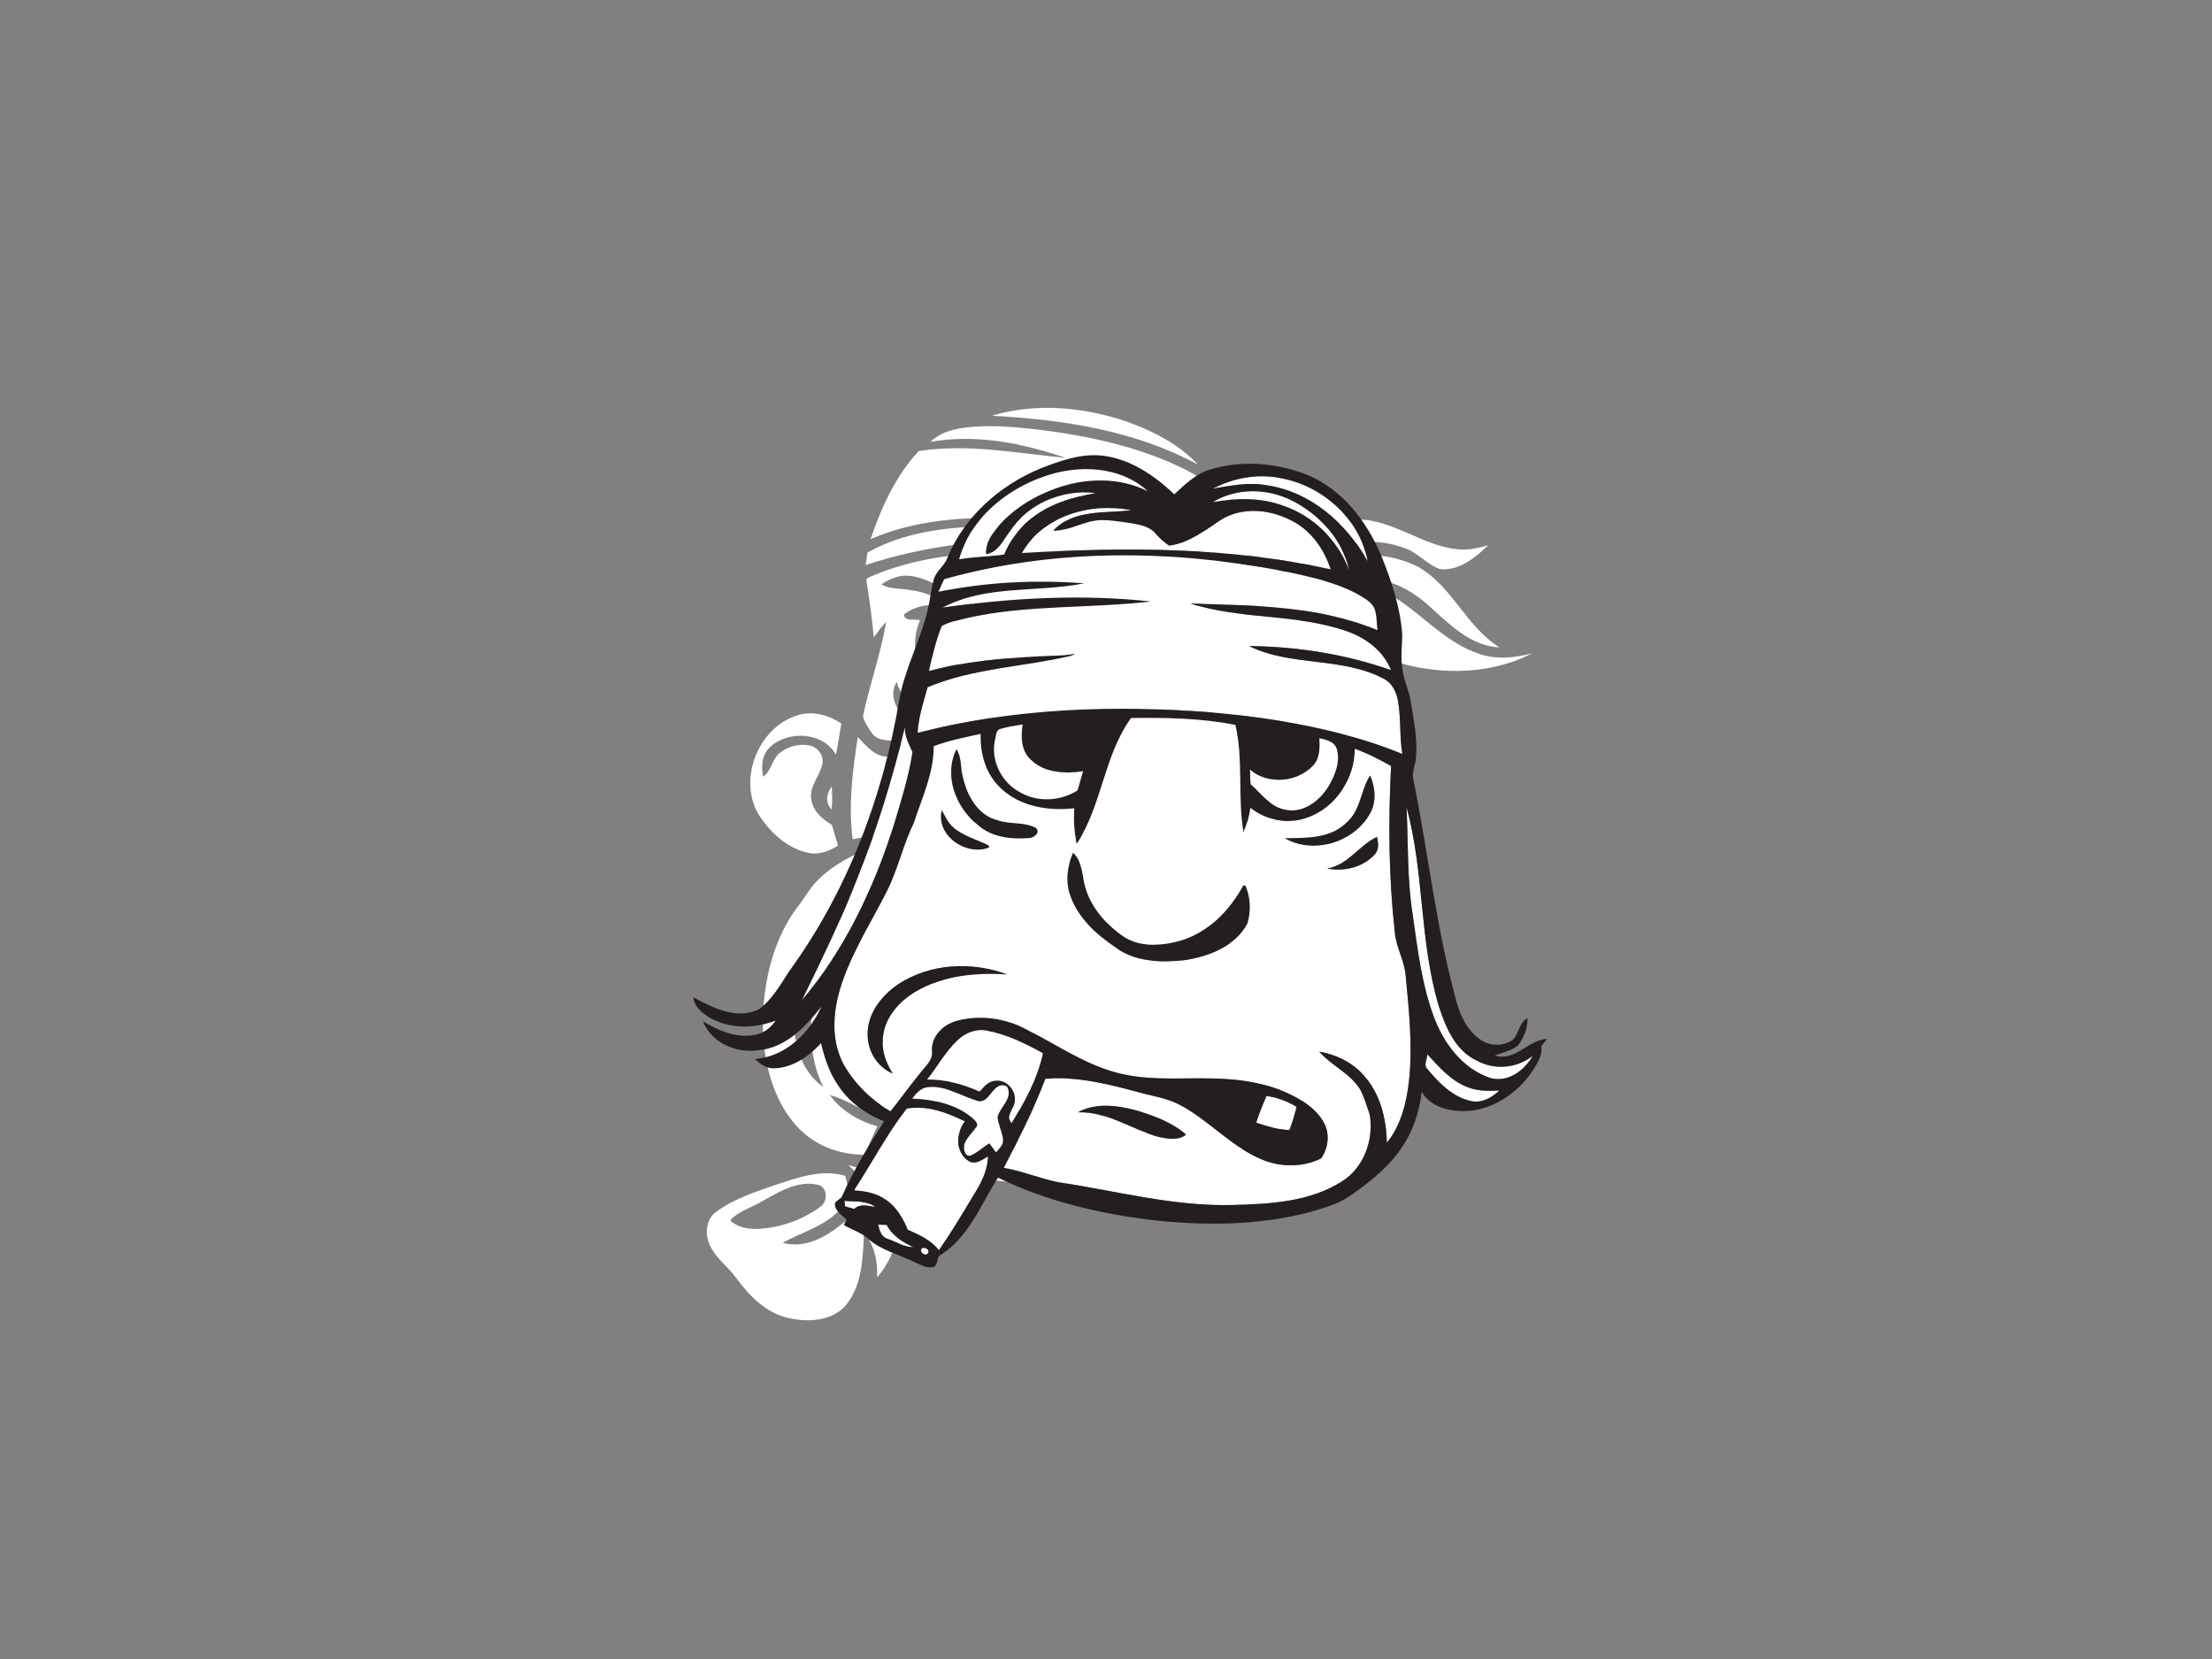<?xml version="1.0" encoding="utf-8"?>
<!-- Generator: Adobe Illustrator 17.0.0, SVG Export Plug-In . SVG Version: 6.00 Build 0)  -->
<!DOCTYPE svg PUBLIC "-//W3C//DTD SVG 1.1//EN" "http://www.w3.org/Graphics/SVG/1.1/DTD/svg11.dtd">
<svg version="1.1" id="Layer_1" xmlns="http://www.w3.org/2000/svg" xmlns:xlink="http://www.w3.org/1999/xlink" x="0px" y="0px"
	 width="800px" height="600px" viewBox="0 0 800 600" enable-background="new 0 0 800 600" xml:space="preserve">
<rect x="0" y="0" width="800" height="600" fill="#808080" stroke="none"/>
<path fill="#FFFFFF" d="M358.72,150.35c15.93-4.8,33.31-3.15,48.92,2.16c9.42,3.42,18.75,8.14,25.65,15.57
	C410.52,155.64,384.3,151.75,358.72,150.35z"/>
<path fill="#FFFFFF" d="M348.51,154.71c8.49-1.13,17.08-0.43,25.55,0.49c18.93,2.24,37.98,6.22,55.11,14.86
	c7,3.79,14.47,8.06,18.33,15.34c1.69,2.49,2.92,5.26,3.57,8.21c-18.59-7.15-38.1-12.04-57.94-13.92c-6.11-0.5-12.28-1.03-18.39-0.33
	c25.69,4.71,52.34,7.47,76.21,18.82c0,1.78,0,3.55,0.02,5.33c-23.7-6.72-48.45-9.14-73.02-8.85c-21.91,0.37-44.02,2.75-64.89,9.7
	c0.21-1.52,0.45-3.02,0.67-4.52c15.52-8.71,33.84-9.76,51.25-9.46c19.1,0.45,38.1,2.73,57.2,3.29c-16.2-3.2-32.69-4.98-49.16-6.07
	c-19.54-0.92-39.92-0.55-58.16,7.38c3.89-11.48,9.07-22.9,17.41-31.85c17.65-2.77,35.51,0.76,53.11,2.47
	c-15.61-5.34-32.41-8.73-48.88-5.78C339.67,156.59,344.17,155.34,348.51,154.71z"/>
<path fill="#FFFFFF" d="M479.28,191.94c4.97-3.17,11-4.82,16.87-3.56c10.75,2.01,19.9,9.16,30.89,10.25
	c3.81,0.49,7.59-0.42,11.23-1.46c-4.71,4.49-10.47,9.33-17.43,8.67c-4.56-1.53-7.7-5.63-12.18-7.36c-8.23-3.23-17.9-3.6-25.96,0.3
	C481.65,196.45,480.45,194.2,479.28,191.94z"/>
<path fill="#FFFFFF" d="M461.44,188.46c5.18-0.84,10.93,0.59,14.14,5c5.67,7.53,6.3,19.26,0.23,26.73
	c-0.45-6.61,0.28-13.56-2.32-19.81c-0.77-2.18-2.77-3.38-4.74-4.31c3.16,8.4,5.02,18.3,1.06,26.74c-2.07,4.53-7.49,5.69-11.95,4.59
	c-1.02-2.27-2.21-4.45-3.68-6.46c-0.57-10.18,3.36-20.4,0.51-30.47c1.9,0.38,4.14,0.83,4.97,2.87c2.84,6.12,1.93,13.12,3,19.64
	C467.31,205.61,465.75,195.64,461.44,188.46z"/>
<path fill="#FFFFFF" d="M316.67,207.77c17.82-7.25,37.37-8.32,56.39-8.41c18.66,0.03,37.28,1.47,55.93,1.97
	c7.27,0.08,14.86,1.39,20.87,5.74c-0.11,6.94-0.11,13.96-1.89,20.72c-1.83-1.65-3.84-3.05-6.06-4.1c1.68,9.5,9.04,17.38,8.73,27.35
	c0.18,4.38-2.98,8.03-6.6,10.07c-3.88,2.38-8.38,3.34-12.78,4.22c5.23,6.58,15.36,4,20.56-1.29c1.53,12.46,2.16,25.07,0.92,37.58
	c-10.97-4.71-23.95-5.12-35.17-1.11c11.05,1.67,22.74,1.06,33.11,5.79c9.98,5.09,15.67,15.38,19.57,25.44
	c7.44,16.39,9.19,35.21,5.45,52.78c-2.43,11-7.97,22.36-18.38,27.77c-14.61,7.87-31.11,11.32-47.38,13.75
	c-11.87,1.58-23.87,2.68-35.85,2.21c-12.68-1.1-25.41-2.2-37.86-4.99c0.63-3.63,1.53-7.19,2.54-10.72
	c8.22,3.71,17.4,3.05,26.18,3.19c18.36,0.46,37.02,1.07,55.02-3.27c4.93-1.27,9.83-2.84,14.3-5.33
	c-28.18,3.88-56.79,7.06-85.21,3.88c-3.19-0.26-6.18-1.44-9.17-2.49c0.56-1.32,1.12-2.62,1.69-3.93c24.5,2,49.32,1.1,73.51-3.4
	c13.07-2.59,26.15-6.03,38.11-11.99c4.81-6.53,4.75-15.47,3.18-23.13c-2.64-11.26-8.32-21.86-16.2-30.32
	c-8.23-6.49-19.56-5.32-29.27-3.92c-28.68,4.92-57.94,6.24-86.95,4.11c-7.84-0.74-15.51,4.09-18.83,11.1
	c-2.92,6.37-4.76,13.2-5.91,20.1c-1.19,8.29-1.66,17.83,3.71,24.85c4.5,5.66,12.3,5.81,18.41,8.75c-0.55,1.1-1.08,2.2-1.61,3.31
	c-6.99-1.52-12.73-6.16-19.6-7.99c4.14,5.72,10.47,9.4,17.18,11.3c-1.57,3.38-3.17,6.75-4.5,10.24
	c-9.31,0.15-18.73-3.52-24.91-10.59c-8.91-10.04-11.91-23.95-12-37.06c0.12-15.36,3.92-31.35,13.73-43.49
	c2.24-3.29,4.37-6.74,7.41-9.37c8.43-7.64,19.46-11.33,30.08-14.8c-6.27-0.69-12.6-0.05-18.75,1.24
	c-1.6-12.33-0.03-24.76,1.86-36.96c3.18,3.21,6.55,7.72,11.68,7.01c2.22-0.11,6.35-1.6,5.06-4.47c-3.46-2.23-8.65-0.17-11.42-3.67
	c-1.34-2-2.95-4.08-3.44-6.44c2.43-11.43,6.42-22.52,8.37-34.06c-1.67,1.7-3.06,3.64-4.47,5.55c-0.59-6.98-1.66-13.89-2.69-20.81
	C314.04,208.56,315.56,208.38,316.67,207.77 M318.79,211.34c3.12,1.88,6.93,1.37,10.39,2.07c4.75,0.54,9.32,2.31,13.08,5.3
	c-5.27-0.34-11.08,0.09-15.34,3.55c0.24,2.71,3.94,1.48,5.83,2.06c-3.04,6.98-2.48,16.19,3.56,21.41c3.27,3,7.92,3.39,12.13,2.9
	c-1.3,2.66-2.39,5.85-5.46,6.94c-7.35,3.8-16.75-1.13-18.68-8.97c-3.62,5.93,1.32,12.65,6.49,15.6c3.54,0.88,7.23,0.94,10.88,1.01
	c-4.53,13.31-3.3,29.7,7.15,39.95c16.25,15.81,45.93,13.24,59.67-4.66c4.19-4.77,6.07-11.32,5.4-17.58
	c-0.67-2.8-0.98-6.34-3.89-7.75c0.04,4.57-0.49,9.22-2.68,13.31c-6.27,12.71-20.52,19.97-34.33,20.39c-5.23,0-11.06-0.03-15.27-3.6
	c-6.58-4.73-9.02-13.38-8.13-21.15c1.18-11.03,6.4-21.66,14.5-29.25c5.31-5.17,13.12-6.08,18.85-10.63
	c-10.59-1.03-19.55,5.31-28.45,9.95c3.1-7.36,8.78-13.07,13.94-18.98c-1.06-5.27-5.85-8.34-10.29-10.62
	c-3.46-1.7-6.26-4.48-9.83-5.94c-6.37-2.84-12.09-7.57-19.22-8.38C325.38,207.77,321.8,209.32,318.79,211.34 M400.94,225.29
	c2,4.74,3.25,9.76,5.31,14.48c1.58,3.64,4.69,6.88,8.77,7.45c4.99,0.71,10.34,0.11,14.78-2.4c4.3-2.44,7.22-6.97,8.08-11.8
	c0.31-5.25-2.79-10.05-6.73-13.27c2.2-0.9,7.49-1.34,6.09-4.85C424.35,213.22,412.08,219.52,400.94,225.29 M430.94,254.47
	c-4.31,1.24-8.72,0.12-12.8-1.36c4.16,7.52,15.03,7.69,21.75,3.79c3.47-1.84,3.67-6.11,2.28-9.36
	C439.06,250.71,435.39,253.56,430.94,254.47 M299.64,330.61c-8.14,10.21-11.98,23.41-12.48,36.33c-0.36,9.64,2.28,20.4,10.63,26.2
	c-7.06-14.08-4.56-30.57-0.98-45.26c1.55-5.14,2.61-10.76,6.26-14.91c4.01-4.6,9.96-6.84,14.14-11.26
	C310.59,322.59,303.81,325.15,299.64,330.61 M454.9,335.12c0.76,8.26,4.81,15.76,6.17,23.92c2.12,11.09,2.78,23.66-3.58,33.55
	c-2.18,3.62-5.88,5.73-9.23,8.08c4.46-0.78,9.19-1.6,12.82-4.54c5.48-4.25,7.3-11.55,7.35-18.19c0.01-11.07-3.17-21.9-7.48-32.01
	C459.18,342.2,457.77,338.18,454.9,335.12z"/>
<path fill="#FFFFFF" d="M484.22,202.72c9.37-3.34,19.94-2.12,28.73,2.33c12.31,7,17.37,21.67,29.37,29.1
	c-10.24-0.49-17.8-8.08-24.95-14.53c-6.56-6.02-15.19-11.16-24.43-9.74c-1.84,0.1-3.07,1.49-4.25,2.7c4.35,1.69,9.15,0.9,13.58,2.19
	c11.42,6.41,19.95,17.54,32.69,21.69c6.23,2.21,12.94,1.47,19.2-0.19c-13.42,6.95-29.44,7.84-44.02,4.52
	c-8.13-1.77-15.4-6.02-22.14-10.74c-3.36-2.58-7.31-5.57-7.87-10.07C481.03,214.11,485.7,208.99,484.22,202.72z"/>
<path fill="#FFFFFF" d="M417.5,222.66c4.65-1.14,10.11-1.16,14.08,1.88c2.83,2.18,3.39,6.16,2.51,9.45
	c-0.98,4.98-5.69,8.07-10.14,9.73c-4.41,1.67-10.37,1.87-13.58-2.15c-2.73-4.27-1.5-9.77,0.07-14.25
	C411.35,224.31,414.86,223.55,417.5,222.66 M422.03,223.14c-3.26,0.47-5.6,3.76-4.84,7.01c0.75,4.49,4.03,9.24,8.82,9.88
	c5.17-0.18,7.42-6.66,6.01-10.98C431.06,224.71,426.34,221.82,422.03,223.14z"/>
<path fill="#FFFFFF" d="M333.45,231.06c1.01-2.48,2.42-4.77,3.58-7.18c6.31,0.86,13.13,0.3,18.94,3.29
	c2.44,3.24,2.23,8.14-0.14,11.4c-3.46,4.82-10.12,7.3-15.84,5.57C334.75,242.59,331.22,236.21,333.45,231.06 M340.42,226.37
	c-3.52,2.52-4.87,7.62-3.23,11.59c1.68,4.04,7.81,5.07,10.77,1.87c1.77-1.8,2.5-4.4,2.52-6.87
	C351.14,227.96,344.51,224.55,340.42,226.37z"/>
<path fill="#FFFFFF" d="M288.48,258.67c5.41-1.7,11.21-0.08,15.8,2.98c-0.57,3.77-1.27,7.53-1.93,11.29
	c-4.71-8.28-17.43-8.93-23.99-2.63c-2.86,2.72-3.08,6.95-2.34,10.6c2.84-2.06,3.18-5.89,5.58-8.28c2.98-2.52,7.13-3.79,11.01-3.06
	c2.89,0.52,5.29,3.34,4.87,6.35c-0.71,4.6-4.96,8.3-4.06,13.2c0.56,4.22,3.98,7.18,7.45,9.22c0.71,2.5,1.45,5,2.21,7.5
	c-3.27,2.03-7.14,3.51-11.01,2.54c-7.33-1.63-13.22-7.11-17.32-13.17C266.51,282.39,274.06,263.06,288.48,258.67z"/>
<path fill="#FFFFFF" d="M459.07,264.29c4.74-3.75,10.71-6.44,16.89-5.5c7.81,1.02,16.14,6.68,16.71,15.14
	c0.6,9.15-3.49,17.9-8.44,25.35c-4.46,5.94-8.77,13.48-16.84,14.64c-3.46-3.33-6.42-7.18-10.3-10.04c0.08-0.61,0.26-1.84,0.35-2.45
	c3.24-0.4,7.11-0.83,8.94-3.96c3.6-6.29,1.15-14.17,4.47-20.56c2.41-4.54,8.61-5.68,13.1-3.88c1.2,0.34,1.36,1.78,1.69,2.79
	c0.75,3.23,1.25,6.53,2.5,9.63c3.37-4.15,3.2-11.13-1.41-14.31c-5.9-4.1-14.44-3.73-20.24,0.38c-3.9,2.72-5.52,7.78-4.68,12.35
	c0.72,4.55,1.93,10.28-2.58,13.33C460.21,286.24,459.82,275.25,459.07,264.29z"/>
<path fill="#FFFFFF" d="M300.79,292.74c-2.43-2.27-1.91-5.89,0.03-8.28C301.01,287.21,301,289.98,300.79,292.74z"/>
<path fill="#FFFFFF" d="M392.16,339.61c7.27,0.49,13.62-4.13,20.79-4.19c3.07-0.29,3.28,3.37,4,5.54c0.76,4.6,2.54,9.73,0.26,14.15
	c-5.07,1.91-9.84,4.77-15.19,5.85c-3.39,0.78-7.64-0.74-8.44-4.43C392.23,350.98,393.25,345.2,392.16,339.61z"/>
<path fill="#FFFFFF" d="M345.2,341.24c12.06,0.51,24.2,0.82,36.19-0.91c-1.06,7.55-0.05,15.59-3.28,22.7
	c-2.84,4.83-8.99,5.94-14.03,7.12c-5.86,1.15-13.49,1.69-17.34-3.88C342.08,358.77,344.24,349.46,345.2,341.24z"/>
<path fill="#FFFFFF" d="M341.06,382.08c10.68-8.11,24.28-11.87,37.58-11.65c-1.37,2.28-4.12,2.72-6.31,3.87
	c-14.54,6.61-29.12,15.72-36.71,30.32c-6.86,12.25-7.08,26.6-10.19,39.97c-1.42,6.3-3.89,12.49-8.23,17.37
	c0.25-5.73-0.9-11.69-4.73-16.14c-0.41,8.72-0.56,18.33-6.05,25.62c-5,6.49-14.25,6.92-21.6,5.16c-7.83-1.85-13.73-7.87-18.35-14.12
	c-3.02-4.26-7.56-7.37-9.79-12.2c-1.82-3.97-1.39-9.49,2.48-12.1c6.56-4.81,14.46-7.25,22.05-9.89c7.82-2.59,16.25-5.49,24.49-3.04
	c1.25,3.9,1.32,8.5-1.52,11.75c-5.46,6.42-14.02,8.47-21.1,12.5c11.08,2.8,20.15-5.5,27.73-12.25c0.39,0.45,1.17,1.35,1.56,1.8
	c1.98-5.27,1.84-11.17,4.53-16.2c1.92-3.38,2.37-7.3,3.65-10.92C324.36,400.32,331.22,389.48,341.06,382.08 M276.1,434.16
	c-3.93,2.55-8.8,3.63-12.03,7.21c2.65,2.52,6.42,3.19,9.97,3.09c8.02-0.41,16.02-3.16,22.51-7.93c2.83-1.73,2.94-6.95-0.52-7.97
	C288.88,426.7,282.13,430.87,276.1,434.16z"/>
<path fill="#FFFFFF" d="M355.35,388.04c8.05-3.43,15.31-10.21,24.64-9.28c2.79-0.18,4.81,2.2,5.29,4.76
	c1.22,5.57,0.48,11.32,1.24,16.95c-10.75,0.86-21.55,1.47-32.34,0.87C354.45,396.89,355,392.47,355.35,388.04z"/>
<path fill="#FFFFFF" d="M306.84,421.34c1.59,0.46,3.16,0.98,4.74,1.49c-0.35,0.6,0.07,1.95-0.99,1.93
	C309.19,423.78,308,422.57,306.84,421.34z"/>
<g id="_x23_ffffffff">
	<path fill="#FFFFFF" d="M377.48,172.36c12.31-4.4,27.64-3.95,37.66,5.31c-10.35-5.2-22.69-4.89-33.4-0.98
		c-8.84,3.21-17.24,8.52-22.7,16.31c-1.6,2.14-2.48,4.72-2.44,7.42c4.36-0.62,6.17-5.09,8.61-8.16
		c6.47-10.16,19.17-15.44,30.97-13.91c-8.57,1.49-17.32,4.04-24.04,9.83c-3.97,3.3-6.95,7.66-8.99,12.38
		c-5.41,0.78-10.9,0.74-16.28,1.74C350.8,187.73,363.65,177.19,377.48,172.36z"/>
	<path fill="#FFFFFF" d="M438.73,176.71c7.71-4.08,16.81-5.58,25.36-3.61c14.71,3.03,27.67,14.78,30.52,29.77
		c-7.66-13.59-20.64-25.06-36.47-27.36C451.63,174.29,445.13,175.64,438.73,176.71z"/>
	<path fill="#FFFFFF" d="M438.68,181.61c8.49-5.26,19.56-5.07,28.37-0.68c9.99,4.94,18.43,14.1,20.82,25.17
		c-4.03-10.81-13-19.6-23.95-23.26C455.84,179.91,447.04,180.08,438.68,181.61z"/>
	<path fill="#FFFFFF" d="M369.58,200c7.68-13.62,25.12-18.38,39.73-15.46c-9.62,1.09-21.18-0.44-28.43,7.41
		c5.97,0.05,11.15-3.63,17.09-3.83c3.75-0.09,7.46,0.59,11.17,1.11c3.17,0.56,6.73,1.19,8.89,3.83c1.37,1.66,2.99,3.08,4.78,4.28
		c7.09-0.84,12.7-5.37,18.47-9.12c8.29-5.43,19.36-3.94,27.5,1.01c6.12,3.72,10.28,9.98,12.51,16.7
		C444.69,197.71,406.84,197.86,369.58,200z"/>
	<path fill="#FFFFFF" d="M341.48,209.47c39.08-11.01,80.72-10.76,120.43-3.34c9.92,1.97,20.08,3.95,29.09,8.75
		c2.23,1.36,4.86,2.65,6.06,5.11c0.91,2.52,0.79,5.26,1.12,7.9c-21.34-8.83-44.93-8.95-67.66-9.61c18.28,5.9,38.2,3.59,56.39,9.96
		c6.92,2.39,13.42,7.1,16.16,14.12c-16.46-5.78-33.9-8.54-51.32-8.7c15.31,7.52,33.73,3.77,48.87,11.9
		c3.03,1.63,4.52,5.01,5.05,8.27c1.03,6.23,0.46,12.61,1.51,18.85c-21.98-8.95-45.62-12.93-69.15-15.04
		c-35.44-2.78-71.57-1.5-106.13,7.38c0.21-5.68,2.12-11.05,3.61-16.47c16.31-6.93,34.36-7.27,51.44-11.26
		c0.66-0.17,1.26-0.46,1.8-0.87c-4.21,0.88-8.52,0.64-12.79,0.94c-13.43,0.75-26.96,1.78-39.99,5.31c1.19-5.49,2.5-11,4.59-16.22
		c3.01-1.77,6.62-2.22,9.95-3.14c21.61-4.61,43.88-3.24,65.73-5.77c-25.09-2.75-50.48-1.29-75.41,2.21
		c15.8-8.35,34.31-5.36,51.27-8.79c-17.6-1.32-35.45-0.47-52.77,3.1C340.03,212.51,340.75,210.98,341.48,209.47z"/>
	<path fill="#FFFFFF" d="M409.07,259.68c12.62-0.19,25.34,0.07,37.77,2.46c2.86,12.73,0.73,25.91,2.87,38.74
		c1.25-2.78,2.13-5.72,2.51-8.73c5.73,4.45,13.62,6.12,20.52,3.57c10.33-3.51,17.15-14.13,17.24-24.88
		c4.61,1.53,8.89,3.85,13.12,6.2c-1.03,20.01-0.88,40.13,1.35,60.05c0.42,5.49,3.51,10.33,3.94,15.81
		c1.19,12.61,2.55,25.33,1.2,37.98c-0.9,7.93-2.9,16.11-8.02,22.44c-0.17-8.74-2.4-17.87-8.43-24.47
		c-4.09-4.69-9.96-7.46-16.03-8.52c4.45,5.11,11.23,7.82,14.84,13.73c1.51,2.86,2.37,6.03,3.45,9.08c1.5,9.07-2.1,19.2-10.12,24.17
		c-11.6,7.38-25.9,8.13-39.27,8.49c-21.39,0.61-42.19-5.06-63.17-8.24c-6.7-1.31-13.03-4.07-19.78-5.21
		c5.42-10.52,10.85-21.07,15.01-32.16c11.53-1.02,22.85,1.91,33.89,4.87c4.84,1.37,9.97,2.02,14.47,4.41
		c10.5,5.48,18.45,14.9,29.39,19.64c6.89,3.05,15.19,3.24,21.98-0.16c2.44-3.5,3.19-8.32,1.34-12.24c-1.82-3.95-5.31-6.81-8.94-9.02
		c-8.17-4.86-17.69-6.99-27.12-7.45c-12.32-0.83-24.85,0.92-37.02-1.74c-12.57-2.76-23.23-10.3-34.54-16.03
		c-7.62-4.16-16.91-5.61-25.33-3.29c-4.88,1.24-9.35,5.44-9.12,10.78c0.49,3.41-2.37,5.61-4.19,8.06
		c-3.75,4.54-7.14,9.35-10.84,13.93c-6.9-4.12-12.98-9.96-16.93-17c-5.13-9.53-3.7-21.07-0.11-30.87
		c3.95-11.06,10.33-20.99,15.6-31.42c4.12-8.01,5.94-16.95,9.9-25.02c2.92-9.09,7.26-18.02,7.19-27.77
		c5.48-2.14,11.28-3.2,16.99-4.5c-0.29,7.16,1.86,14.7,7.25,19.68c6.99,6.69,17.28,8.34,26.58,7.26c-0.24,4.29-0.02,8.61,0.91,12.83
		C398.59,291.18,399.2,273.3,409.07,259.68 M353.66,298.37c4.93,4.45,12.02,5.22,18.37,4.74c1.84,0.02,4.48-1.95,2.56-3.72
		c-4.22-2.23-9.31-1.17-13.77-2.73c-7.08-1.73-11.07-8.86-12.57-15.49c-1.01-3.34-0.35-7.13-2.32-10.14
		C341.19,280.51,345.76,292.11,353.66,298.37 M487.24,297.29c-5.88,6-14.83,5.79-22.6,5.85c10.31,6.05,24.92,1.5,30.73-8.73
		c2.52-4.27,2.06-9.53,0.15-13.94C492.12,285.76,492.15,292.88,487.24,297.29 M340.59,293c-2.21,9.23,8.89,16.8,17.13,13.47
		c-0.05-0.18-0.14-0.54-0.19-0.71c-4.26-2.14-9.11-3.3-12.75-6.52C342.83,297.57,341.84,295.16,340.59,293 M480.02,314.1
		c6.03,1.22,12.97-0.42,17.17-5.08c1.63-1.76,1.33-4.2,0.8-6.32C491.47,305.71,487.53,312.91,480.02,314.1 M388.1,308.45
		c-2.16,4.87-2.84,10.52-0.98,15.6c2.82,8.01,9.46,13.92,16.29,18.59c7.1,5.35,16.62,5.54,25.09,4.6
		c8.73-1.33,18.3-5.02,22.65-13.23c1.31-4.45,1.17-9.46-0.73-13.72c-0.2-0.01-0.59-0.02-0.78-0.03
		c-4.87,8.95-12.51,16.9-22.48,19.91c-6.98,2.04-15.27,2.62-21.45-1.88c-7.14-4.99-13.05-12.61-14.03-21.49
		C391.07,313.83,390.48,310.57,388.1,308.45 M325.04,355.84c-6.31,4.18-11.73,11.17-11.22,19.1c0.24,5.68,3.71,11.08,9.01,13.3
		c-2.23-3.68-3.97-7.85-3.56-12.25c0.26-7.62,5.84-13.88,12.15-17.53c9.87-5.71,21.66-6.73,32.83-6.05
		C351.62,347.59,336.52,348.42,325.04,355.84 M389.84,402.27c10.51-0.35,19.28,6.13,29.03,8.87c3.29,0.67,7.25,1.54,10.11-0.76
		c-4.78-4.32-10.97-6.62-17.02-8.51C404.81,399.85,396.67,398.55,389.84,402.27z"/>
	<path fill="#FFFFFF" d="M362.06,263.56c2.55-0.75,5.18-1.12,7.8-1.55c-0.67,4.29-0.62,9.25,2.7,12.52
		c4.91,5.04,12.6,5.39,19.15,4.39c-0.65,2.31-1.33,4.63-2,6.95c-6.06,3.83-14.05,4.36-20.39,0.89c-6.79-3.36-11.01-11.24-9.55-18.76
		C360.27,266.48,360.01,263.81,362.06,263.56z"/>
	<path fill="#FFFFFF" d="M310.23,317.28c7.02-17.61,12.61-35.76,17.02-54.19c-0.14,3.25,1.5,6.05,2.75,8.93
		c-1.41,9.14-4.25,18.03-6.91,26.88c-7.25,22.67-17.68,44.65-33.12,62.93C297.1,347.16,304.34,332.51,310.23,317.28z"/>
	<path fill="#FFFFFF" d="M477.18,266.98c2.45,0.57,5.55,1.18,6.34,3.99c1.27,4.67-0.74,9.51-3.09,13.5
		c-3.19,5.18-9.09,9.7-15.49,8.42c-5.44-0.96-8.75-5.79-12.61-9.24c-0.26-1.76-0.16-3.55-0.22-5.31c6.35,5.52,17.06,4.63,22.74-1.42
		C477.43,274.27,477.26,270.4,477.18,266.98z"/>
	<path fill="#FFFFFF" d="M510.95,331.05c-2.07-12.95-1.63-26.1-2.25-39.14c6.43,23.55,4.63,48.58,11.68,72.02
		c2.47,7.63,5.96,16.04,13.71,19.64c6.4,3.54,14.52,2.81,20.25-1.72c-3.03,5.31-8.94,9.81-15.34,8.03
		c-10.3-3.44-17.22-12.99-20.71-22.9C514.09,355.43,512.69,343.14,510.95,331.05z"/>
	<path fill="#FFFFFF" d="M346.2,376.28c2.78-2.73,6.79-4.38,10.7-3.55c7.21,1.4,13.95,4.58,20.29,8.2
		c-1.95,9.13-6.46,17.39-11.33,25.25c-2.65-2.79,1.27-5.21,1.17-8.18c0.41-3.88-3.15-7.68-7.09-7.13c-2.49,0.17-4.15,2.17-5.64,3.94
		c-6.01-2.6-12.41-4.55-19.02-4.36C339.04,385.82,341.86,380.42,346.2,376.28z"/>
	<path fill="#FFFFFF" d="M516.2,381.28c4.27,4.61,8.56,9.67,14.64,11.92c3.62,1.47,7.58,1.41,11.4,1.19
		c-2.68,2.63-6.35,4.68-10.23,3.81c-6.63-1.41-11.64-6.57-15.8-11.61C514.7,385.14,516.24,382.96,516.2,381.28z"/>
	<path fill="#FFFFFF" d="M329.92,397.31c1.47-1.95,3.26-4.02,5.9-4.15c6.16-0.53,11.55,3.04,17.23,4.8
		c5.04,2.2,5.89-7.63,11.13-5.01c2.37,4.12-2.45,7.27-3.37,11c0.2,2.77,1.59,5.27,1.94,8.02c0.38,2.04-1.34,3.42-2.52,4.78
		c-0.83-1.08-1.65-2.15-2.46-3.22c-2.3,1.45-4.34,3.39-6.88,4.43c-1.72,0.31-2.21-1.72-2.27-2.99c0.08-2.94,2.75-4.73,4.2-7.02
		c1.52-1.28-0.28-2.82-1.24-3.66C345.6,399.3,337.53,397.62,329.92,397.31z"/>
	<path fill="#FFFFFF" d="M458.03,396.36c3.85,0.58,7.53,1.93,10.86,3.95c-0.64,2.86-1.49,5.67-2.56,8.41
		c-4.13-0.22-8.1-1.39-11.98-2.72C455.44,402.73,456.7,399.53,458.03,396.36z"/>
	<path fill="#FFFFFF" d="M308.86,430.52c6.38-9.83,11.88-20.32,19.08-29.57c7.31-1.23,14.54,1.35,20.98,4.6
		c-3.21,4.2-3.51,11.21,1.32,14.32c2.45,1.62,4.99-0.4,7.07-1.61c-0.19,4.34-1.84,8.41-4.06,12.1c-4.44,7.34-8.75,14.76-13.69,21.79
		c-2.86-3.68-7.14-5.57-11.28-7.4c-1.74-4.24-4.11-8.44-8.06-10.96C316.91,431.43,312.82,430.79,308.86,430.52z"/>
	<path fill="#FFFFFF" d="M305.45,434.31c3.72,0.34,7.84-0.19,11.03,2.17c-2.56-0.37-5.4-1.31-7.52,0.76
		c-1.12-0.33-2.24-0.65-3.35-0.95C305.57,435.79,305.49,434.81,305.45,434.31z"/>
	<path fill="#FFFFFF" d="M317.61,442.9c0.77,0.04,2.32,0.12,3.09,0.15c1.96,3.93,5.78,6.17,9.6,7.98c-3.41,0.05-6.25-2.01-9.37-3.05
		C318.7,447.27,318.08,444.9,317.61,442.9z"/>
	<path fill="#FFFFFF" d="M333.31,451.57c1.06-0.89,3.33,0.54,2.21,1.82C334.42,454.44,332.4,452.8,333.31,451.57z"/>
</g>
<path fill="#231F20" d="M376.38,169.39c6.84-2.65,14.07-5.28,21.53-4.68c10.38,0.94,19.42,7.05,26.78,14.06
	c3.9-3.6,7.86-7.51,13.12-8.99c11.31-3.48,23.78-2.35,34.74,1.85c12.81,5.22,21.8,16.89,27,29.36c3.77,9.27,7,18.94,7.61,29
	c-0.14,4.04-0.63,8.12,0.08,12.15c0.44,4.05,2.45,7.71,3,11.74c1.06,6.61,2.46,13.29,1.88,20.02c-0.16,2.75-1.68,5.4-0.92,8.18
	c5.38,26.64,8.27,53.79,15.52,80.04c1.43,5.46,4.17,10.99,9.07,14.12c3.34,2.22,7.99,2.14,11.29-0.13c2.26-2.33,2.35-6.22,5.33-7.94
	c0.2,3.55-1.27,7.02-3.32,9.86c-2.39,2.03-5.63,2.52-8.44,3.72c7.4,2.26,11.97-5.68,18.9-6.03c-0.7,0.88-1.41,1.76-2.12,2.65
	c0.6,4.01-2.28,7.45-4.35,10.62c-5.47,7.18-13.9,12.55-23.08,12.86c-5.9,0.1-12.66-1.48-15.81-6.97
	c-0.83,6.62-2.77,13.19-6.37,18.85c-4.76,7.72-11.97,13.5-19.34,18.61c-4.39,3.18-9.75,4.53-14.87,6.06
	c-18.75,4.92-38.45,4.96-57.61,2.77c-18.94-2.35-37.83-6.87-55.06-15.25c-6.37,9.93-10.75,22.1-21.44,28.36
	c-0.49,1.24-0.52,2.79-1.5,3.81c-2.31,0.91-4.64-0.5-6.72-1.37c-5.74-2.93-12.34-4.35-17.29-8.68c-2.52-2.35-5.92-3.25-8.81-5
	c0.24-0.51,0.72-1.52,0.97-2.03c-1.78-1.63-4.53-3.25-4.14-6.05c0.73-0.69,1.51-1.32,2.32-1.9c4.29-9.62,9.74-18.65,15.39-27.52
	c-6.81-2.72-13.03-7.21-16.94-13.51c-2.94-4.46-4.64-9.58-5.85-14.74c-4.36,4.76-10.22,8.89-16.89,9.08
	c-2.78,0.14-5.12-1.52-6.99-3.38c11.01-0.81,19.67-9.29,24.02-18.93c-5.79,7.37-13.09,15.09-23.05,15.79
	c-7.97,1.09-16.71-2.76-19.82-10.49c5.58,3.36,12.09,6.23,18.74,4.93c3.19-0.49,5.8-2.58,7.59-5.17c-7.15,2.71-15.4,3.09-22.4-0.29
	c-3.33-1.67-6.88-4.19-7.43-8.17c7.14,3.86,16.14,8.42,24.08,4.16c4.53-3.48,7.45-8.62,10.49-13.36
	c21.15-28.95,34.13-63.36,40-98.59c2.05-11.25,7.69-21.41,10.31-32.5c0.85-3.6,1.12-7.31,2.15-10.86c0.88-3.14,4.02-4.91,4.99-8.02
	C348.87,186.71,361.73,175.42,376.38,169.39 M377.48,172.36c-13.83,4.83-26.68,15.37-30.61,29.94c5.38-1,10.87-0.96,16.28-1.74
	c2.04-4.72,5.02-9.08,8.99-12.38c6.72-5.79,15.47-8.34,24.04-9.83c-11.8-1.53-24.5,3.75-30.97,13.91c-2.44,3.07-4.25,7.54-8.61,8.16
	c-0.04-2.7,0.84-5.28,2.44-7.42c5.46-7.79,13.86-13.1,22.7-16.31c10.71-3.91,23.05-4.22,33.4,0.98
	C405.12,168.41,389.79,167.96,377.48,172.36 M438.73,176.71c6.4-1.07,12.9-2.42,19.41-1.2c15.83,2.3,28.81,13.77,36.47,27.36
	c-2.85-14.99-15.81-26.74-30.52-29.77C455.54,171.13,446.44,172.63,438.73,176.71 M438.68,181.61c8.36-1.53,17.16-1.7,25.24,1.23
	c10.95,3.66,19.92,12.45,23.95,23.26c-2.39-11.07-10.83-20.23-20.82-25.17C458.24,176.54,447.17,176.35,438.68,181.61 M369.58,200
	c37.26-2.14,75.11-2.29,111.71,5.93c-2.23-6.72-6.39-12.98-12.51-16.7c-8.14-4.95-19.21-6.44-27.5-1.01
	c-5.77,3.75-11.38,8.28-18.47,9.12c-1.79-1.2-3.41-2.62-4.78-4.28c-2.16-2.64-5.72-3.27-8.89-3.83c-3.71-0.52-7.42-1.2-11.17-1.11
	c-5.94,0.2-11.12,3.88-17.09,3.83c7.25-7.85,18.81-6.32,28.43-7.41C394.7,181.62,377.26,186.38,369.58,200 M341.48,209.47
	c-0.73,1.51-1.45,3.04-2.15,4.59c17.32-3.57,35.17-4.42,52.77-3.1c-16.96,3.43-35.47,0.44-51.27,8.79
	c24.93-3.5,50.32-4.96,75.41-2.21c-21.85,2.53-44.12,1.16-65.73,5.77c-3.33,0.92-6.94,1.37-9.95,3.14
	c-2.09,5.22-3.4,10.73-4.59,16.22c13.03-3.53,26.56-4.56,39.99-5.31c4.27-0.3,8.58-0.06,12.79-0.94c-0.54,0.41-1.14,0.7-1.8,0.87
	c-17.08,3.99-35.13,4.33-51.44,11.26c-1.49,5.42-3.4,10.79-3.61,16.47c34.56-8.88,70.69-10.16,106.13-7.38
	c23.53,2.11,47.17,6.09,69.15,15.04c-1.05-6.24-0.48-12.62-1.51-18.85c-0.53-3.26-2.02-6.64-5.05-8.27
	c-15.14-8.13-33.56-4.38-48.87-11.9c17.42,0.16,34.86,2.92,51.32,8.7c-2.74-7.02-9.24-11.73-16.16-14.12
	c-18.19-6.37-38.11-4.06-56.39-9.96c22.73,0.66,46.32,0.78,67.66,9.61c-0.33-2.64-0.21-5.38-1.12-7.9c-1.2-2.46-3.83-3.75-6.06-5.11
	c-9.01-4.8-19.17-6.78-29.09-8.75C422.2,198.71,380.56,198.46,341.48,209.47 M409.07,259.68c-9.87,13.62-10.48,31.5-19.65,45.46
	c-0.93-4.22-1.15-8.54-0.91-12.83c-9.3,1.08-19.59-0.57-26.58-7.26c-5.39-4.98-7.54-12.52-7.25-19.68
	c-5.71,1.3-11.51,2.36-16.99,4.5c0.07,9.75-4.27,18.68-7.19,27.77c-3.96,8.07-5.78,17.01-9.9,25.02
	c-5.27,10.43-11.65,20.36-15.6,31.42c-3.59,9.8-5.02,21.34,0.11,30.87c3.95,7.04,10.03,12.88,16.93,17
	c3.7-4.58,7.09-9.39,10.84-13.93c1.82-2.45,4.68-4.65,4.19-8.06c-0.23-5.34,4.24-9.54,9.12-10.78c8.42-2.32,17.71-0.87,25.33,3.29
	c11.31,5.73,21.97,13.27,34.54,16.03c12.17,2.66,24.7,0.91,37.02,1.74c9.43,0.46,18.95,2.59,27.12,7.45
	c3.63,2.21,7.12,5.07,8.94,9.02c1.85,3.92,1.1,8.74-1.34,12.24c-6.79,3.4-15.09,3.21-21.98,0.16
	c-10.94-4.74-18.89-14.16-29.39-19.64c-4.5-2.39-9.63-3.04-14.47-4.41c-11.04-2.96-22.36-5.89-33.89-4.87
	c-4.16,11.09-9.59,21.64-15.01,32.16c6.75,1.14,13.08,3.9,19.78,5.21c20.98,3.18,41.78,8.85,63.17,8.24
	c13.37-0.36,27.67-1.11,39.27-8.49c8.02-4.97,11.62-15.1,10.12-24.17c-1.08-3.05-1.94-6.22-3.45-9.08
	c-3.61-5.91-10.39-8.62-14.84-13.73c6.07,1.06,11.94,3.83,16.03,8.52c6.03,6.6,8.26,15.73,8.43,24.47
	c5.12-6.33,7.12-14.51,8.02-22.44c1.35-12.65-0.01-25.37-1.2-37.98c-0.43-5.48-3.52-10.32-3.94-15.81
	c-2.23-19.92-2.38-40.04-1.35-60.05c-4.23-2.35-8.51-4.67-13.12-6.2c-0.09,10.75-6.91,21.37-17.24,24.88
	c-6.9,2.55-14.79,0.88-20.52-3.57c-0.38,3.01-1.26,5.95-2.51,8.73c-2.14-12.83-0.01-26.01-2.87-38.74
	C434.41,259.75,421.69,259.49,409.07,259.68 M362.06,263.56c-2.05,0.25-1.79,2.92-2.29,4.44c-1.46,7.52,2.76,15.4,9.55,18.76
	c6.34,3.47,14.33,2.94,20.39-0.89c0.67-2.32,1.35-4.64,2-6.95c-6.55,1-14.24,0.65-19.15-4.39c-3.32-3.27-3.37-8.23-2.7-12.52
	C367.24,262.44,364.61,262.81,362.06,263.56 M310.23,317.28c-5.89,15.23-13.13,29.88-20.26,44.55
	c15.44-18.28,25.87-40.26,33.12-62.93c2.66-8.85,5.5-17.74,6.91-26.88c-1.25-2.88-2.89-5.68-2.75-8.93
	C322.84,281.52,317.25,299.67,310.23,317.28 M477.18,266.98c0.08,3.42,0.25,7.29-2.33,9.94c-5.68,6.05-16.39,6.94-22.74,1.42
	c0.06,1.76-0.04,3.55,0.22,5.31c3.86,3.45,7.17,8.28,12.61,9.24c6.4,1.28,12.3-3.24,15.49-8.42c2.35-3.99,4.36-8.83,3.09-13.5
	C482.73,268.16,479.63,267.55,477.18,266.98 M510.95,331.05c1.74,12.09,3.14,24.38,7.34,35.93c3.49,9.91,10.41,19.46,20.71,22.9
	c6.4,1.78,12.31-2.72,15.34-8.03c-5.73,4.53-13.85,5.26-20.25,1.72c-7.75-3.6-11.24-12.01-13.71-19.64
	c-7.05-23.44-5.25-48.47-11.68-72.02C509.32,304.95,508.88,318.1,510.95,331.05 M346.2,376.28c-4.34,4.14-7.16,9.54-10.92,14.17
	c6.61-0.19,13.01,1.76,19.02,4.36c1.49-1.77,3.15-3.77,5.64-3.94c3.94-0.55,7.5,3.25,7.09,7.13c0.1,2.97-3.82,5.39-1.17,8.18
	c4.87-7.86,9.38-16.12,11.33-25.25c-6.34-3.62-13.08-6.8-20.29-8.2C352.99,371.9,348.98,373.55,346.2,376.28 M516.2,381.28
	c0.04,1.68-1.5,3.86,0.01,5.31c4.16,5.04,9.17,10.2,15.8,11.61c3.88,0.87,7.55-1.18,10.23-3.81c-3.82,0.22-7.78,0.28-11.4-1.19
	C524.76,390.95,520.47,385.89,516.2,381.28 M329.92,397.31c7.61,0.31,15.68,1.99,21.66,6.98c0.96,0.84,2.76,2.38,1.24,3.66
	c-1.45,2.29-4.12,4.08-4.2,7.02c0.06,1.27,0.55,3.3,2.27,2.99c2.54-1.04,4.58-2.98,6.88-4.43c0.81,1.07,1.63,2.14,2.46,3.22
	c1.18-1.36,2.9-2.74,2.52-4.78c-0.35-2.75-1.74-5.25-1.94-8.02c0.92-3.73,5.74-6.88,3.37-11c-5.24-2.62-6.09,7.21-11.13,5.01
	c-5.68-1.76-11.07-5.33-17.23-4.8C333.18,393.29,331.39,395.36,329.92,397.31 M458.03,396.36c-1.33,3.17-2.59,6.37-3.68,9.64
	c3.88,1.33,7.85,2.5,11.98,2.72c1.07-2.74,1.92-5.55,2.56-8.41C465.56,398.29,461.88,396.94,458.03,396.36 M308.86,430.52
	c3.96,0.27,8.05,0.91,11.36,3.27c3.95,2.52,6.32,6.72,8.06,10.96c4.14,1.83,8.42,3.72,11.28,7.4c4.94-7.03,9.25-14.45,13.69-21.79
	c2.22-3.69,3.87-7.76,4.06-12.1c-2.08,1.21-4.62,3.23-7.07,1.61c-4.83-3.11-4.53-10.12-1.32-14.32c-6.44-3.25-13.67-5.83-20.98-4.6
	C320.74,410.2,315.24,420.69,308.86,430.52 M305.45,434.31c0.04,0.5,0.12,1.48,0.16,1.98c1.11,0.3,2.23,0.62,3.35,0.95
	c2.12-2.07,4.96-1.13,7.52-0.76C313.29,434.12,309.17,434.65,305.45,434.31 M317.61,442.9c0.47,2,1.09,4.37,3.32,5.08
	c3.12,1.04,5.96,3.1,9.37,3.05c-3.82-1.81-7.64-4.05-9.6-7.98C319.93,443.02,318.38,442.94,317.61,442.9 M333.31,451.57
	c-0.91,1.23,1.11,2.87,2.21,1.82C336.64,452.11,334.37,450.68,333.31,451.57z"/>
<path fill="#231F20" d="M353.66,298.37c-7.9-6.26-12.47-17.86-7.73-27.34c1.97,3.01,1.31,6.8,2.32,10.14
	c1.5,6.63,5.49,13.76,12.57,15.49c4.46,1.56,9.55,0.5,13.77,2.73c1.92,1.77-0.72,3.74-2.56,3.72
	C365.68,303.59,358.59,302.82,353.66,298.37z"/>
<path fill="#231F20" d="M487.24,297.29c4.91-4.41,4.88-11.53,8.28-16.82c1.91,4.41,2.37,9.67-0.15,13.94
	c-5.81,10.23-20.42,14.78-30.73,8.73C472.41,303.08,481.36,303.29,487.24,297.29z"/>
<path fill="#231F20" d="M340.59,293c1.25,2.16,2.24,4.57,4.19,6.24c3.64,3.22,8.49,4.38,12.75,6.52c0.05,0.17,0.14,0.53,0.19,0.71
	C349.48,309.8,338.38,302.23,340.59,293z"/>
<path fill="#231F20" d="M480.02,314.1c7.51-1.19,11.45-8.39,17.97-11.4c0.53,2.12,0.83,4.56-0.8,6.32
	C492.99,313.68,486.05,315.32,480.02,314.1z"/>
<path fill="#231F20" d="M388.1,308.45c2.38,2.12,2.97,5.38,3.58,8.35c0.98,8.88,6.89,16.5,14.03,21.49
	c6.18,4.5,14.47,3.92,21.45,1.88c9.97-3.01,17.61-10.96,22.48-19.91c0.19,0.01,0.58,0.02,0.78,0.03c1.9,4.26,2.04,9.27,0.73,13.72
	c-4.35,8.21-13.92,11.9-22.65,13.23c-8.47,0.94-17.99,0.75-25.09-4.6c-6.83-4.67-13.47-10.58-16.29-18.59
	C385.26,318.97,385.94,313.32,388.1,308.45z"/>
<path fill="#231F20" d="M325.04,355.84c11.48-7.42,26.58-8.25,39.21-3.43c-11.17-0.68-22.96,0.34-32.83,6.05
	c-6.31,3.65-11.89,9.91-12.15,17.53c-0.41,4.4,1.33,8.57,3.56,12.25c-5.3-2.22-8.77-7.62-9.01-13.3
	C313.31,367.01,318.73,360.02,325.04,355.84z"/>
<path fill="#231F20" d="M389.84,402.27c6.83-3.72,14.97-2.42,22.12-0.4c6.05,1.89,12.24,4.19,17.02,8.51
	c-2.86,2.3-6.82,1.43-10.11,0.76C409.12,408.4,400.35,401.92,389.84,402.27z"/>
</svg>
